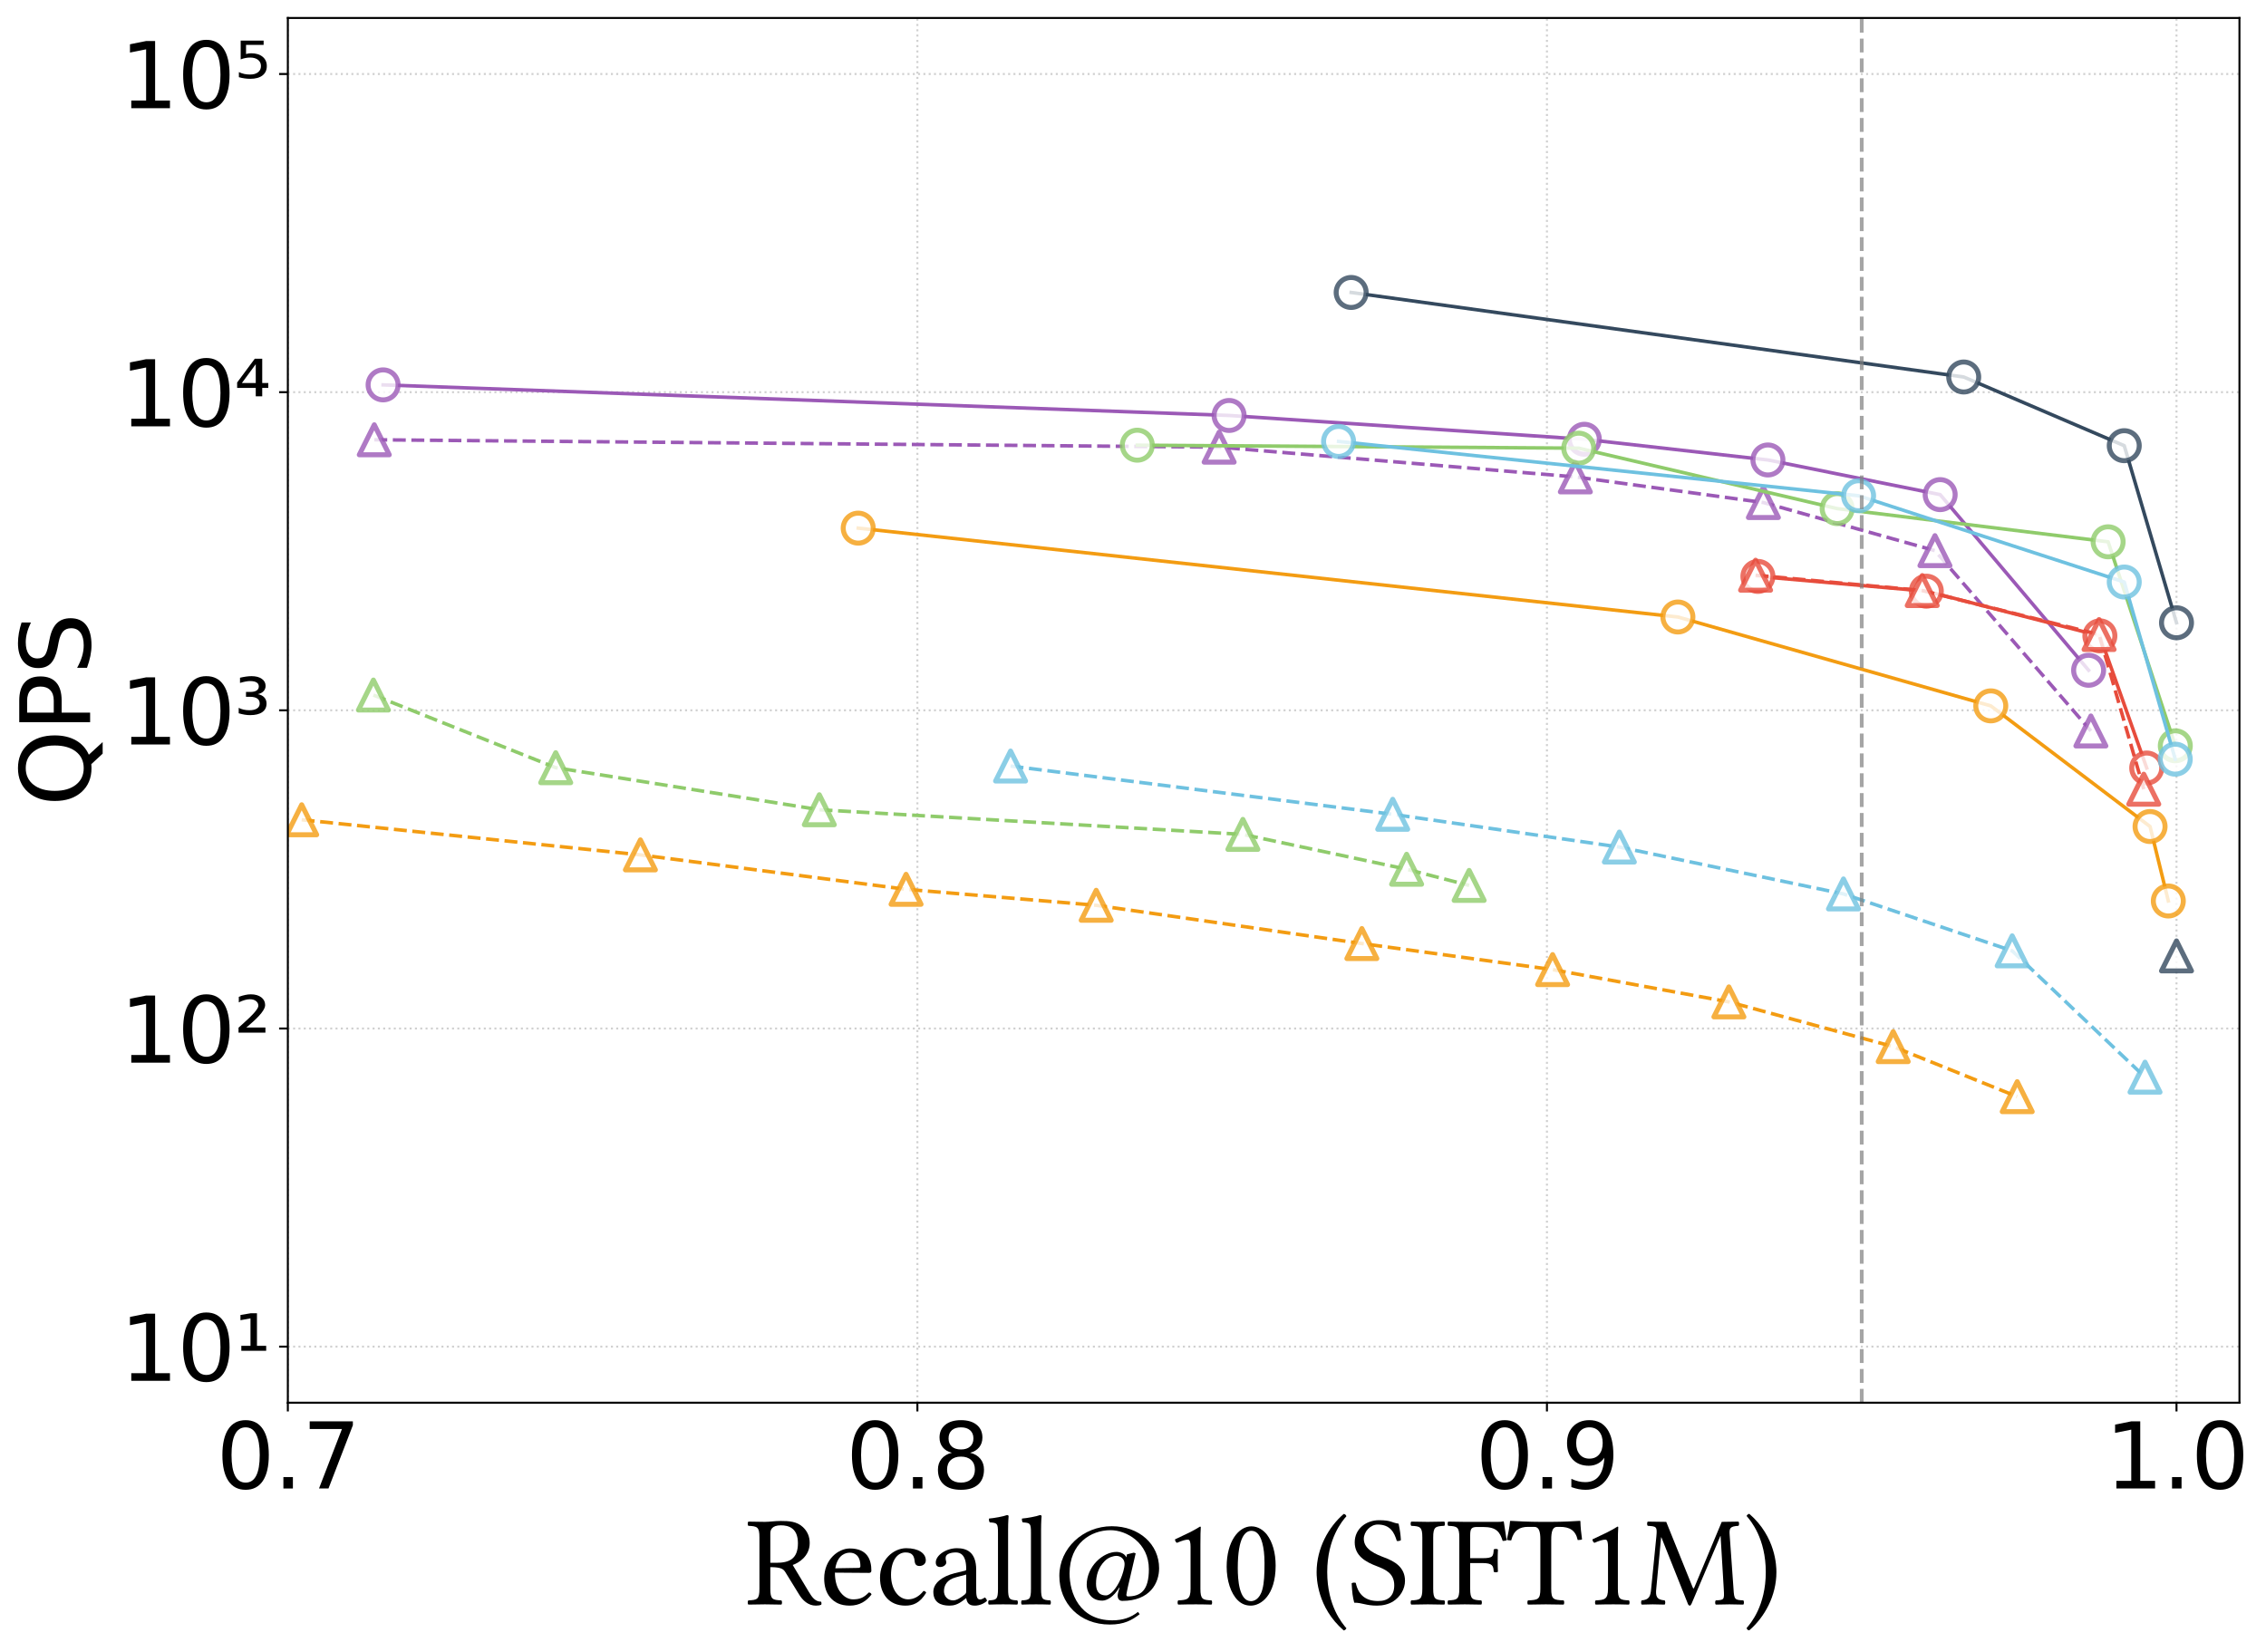 <?xml version="1.0" encoding="utf-8" standalone="no"?>
<!DOCTYPE svg PUBLIC "-//W3C//DTD SVG 1.1//EN"
  "http://www.w3.org/Graphics/SVG/1.1/DTD/svg11.dtd">
<svg xmlns:xlink="http://www.w3.org/1999/xlink" width="907.046pt" height="661.243pt" viewBox="0 0 907.046 661.243" xmlns="http://www.w3.org/2000/svg" version="1.1">
 <defs>
  <style type="text/css">*{stroke-linejoin: round; stroke-linecap: butt}</style>
 </defs>
 <g id="figure_1">
  <g id="patch_1">
   <path d="M 0 661.243 
L 907.046 661.243 
L 907.046 0 
L 0 0 
z
" style="fill: #ffffff"/>
  </g>
  <g id="axes_1">
   <g id="patch_2">
    <path d="M 115.221 561.6 
L 896.421 561.6 
L 896.421 7.2 
L 115.221 7.2 
z
" style="fill: #ffffff"/>
   </g>
   <g id="matplotlib.axis_1">
    <g id="xtick_1">
     <g id="line2d_1">
      <path d="M 115.221 561.6 
L 115.221 7.2 
" clip-path="url(#p249668a45d)" style="fill: none; stroke-dasharray: 0.8,1.32; stroke-dashoffset: 0; stroke: #b0b0b0; stroke-opacity: 0.6; stroke-width: 0.8"/>
     </g>
     <g id="line2d_2">
      <defs>
       <path id="m80499d2e9a" d="M 0 0 
L 0 3.5 
" style="stroke: #000000; stroke-width: 0.8"/>
      </defs>
      <g>
       <use xlink:href="#m80499d2e9a" x="115.221" y="561.6" style="stroke: #000000; stroke-width: 0.8"/>
      </g>
     </g>
     <g id="text_1">
      <!-- 0.7 -->
      <g transform="translate(86.595 595.954) scale(0.36 -0.36)">
       <defs>
        <path id="DejaVuSans-30" d="M 2034 4250 
Q 1547 4250 1301 3770 
Q 1056 3291 1056 2328 
Q 1056 1369 1301 889 
Q 1547 409 2034 409 
Q 2525 409 2770 889 
Q 3016 1369 3016 2328 
Q 3016 3291 2770 3770 
Q 2525 4250 2034 4250 
z
M 2034 4750 
Q 2819 4750 3233 4129 
Q 3647 3509 3647 2328 
Q 3647 1150 3233 529 
Q 2819 -91 2034 -91 
Q 1250 -91 836 529 
Q 422 1150 422 2328 
Q 422 3509 836 4129 
Q 1250 4750 2034 4750 
z
" transform="scale(0.016)"/>
        <path id="DejaVuSans-2e" d="M 684 794 
L 1344 794 
L 1344 0 
L 684 0 
L 684 794 
z
" transform="scale(0.016)"/>
        <path id="DejaVuSans-37" d="M 525 4666 
L 3525 4666 
L 3525 4397 
L 1831 0 
L 1172 0 
L 2766 4134 
L 525 4134 
L 525 4666 
z
" transform="scale(0.016)"/>
       </defs>
       <use xlink:href="#DejaVuSans-30"/>
       <use xlink:href="#DejaVuSans-2e" transform="translate(63.623 0)"/>
       <use xlink:href="#DejaVuSans-37" transform="translate(95.41 0)"/>
      </g>
     </g>
    </g>
    <g id="xtick_2">
     <g id="line2d_3">
      <path d="M 367.221 561.6 
L 367.221 7.2 
" clip-path="url(#p249668a45d)" style="fill: none; stroke-dasharray: 0.8,1.32; stroke-dashoffset: 0; stroke: #b0b0b0; stroke-opacity: 0.6; stroke-width: 0.8"/>
     </g>
     <g id="line2d_4">
      <g>
       <use xlink:href="#m80499d2e9a" x="367.221" y="561.6" style="stroke: #000000; stroke-width: 0.8"/>
      </g>
     </g>
     <g id="text_2">
      <!-- 0.8 -->
      <g transform="translate(338.595 595.954) scale(0.36 -0.36)">
       <defs>
        <path id="DejaVuSans-38" d="M 2034 2216 
Q 1584 2216 1326 1975 
Q 1069 1734 1069 1313 
Q 1069 891 1326 650 
Q 1584 409 2034 409 
Q 2484 409 2743 651 
Q 3003 894 3003 1313 
Q 3003 1734 2745 1975 
Q 2488 2216 2034 2216 
z
M 1403 2484 
Q 997 2584 770 2862 
Q 544 3141 544 3541 
Q 544 4100 942 4425 
Q 1341 4750 2034 4750 
Q 2731 4750 3128 4425 
Q 3525 4100 3525 3541 
Q 3525 3141 3298 2862 
Q 3072 2584 2669 2484 
Q 3125 2378 3379 2068 
Q 3634 1759 3634 1313 
Q 3634 634 3220 271 
Q 2806 -91 2034 -91 
Q 1263 -91 848 271 
Q 434 634 434 1313 
Q 434 1759 690 2068 
Q 947 2378 1403 2484 
z
M 1172 3481 
Q 1172 3119 1398 2916 
Q 1625 2713 2034 2713 
Q 2441 2713 2670 2916 
Q 2900 3119 2900 3481 
Q 2900 3844 2670 4047 
Q 2441 4250 2034 4250 
Q 1625 4250 1398 4047 
Q 1172 3844 1172 3481 
z
" transform="scale(0.016)"/>
       </defs>
       <use xlink:href="#DejaVuSans-30"/>
       <use xlink:href="#DejaVuSans-2e" transform="translate(63.623 0)"/>
       <use xlink:href="#DejaVuSans-38" transform="translate(95.41 0)"/>
      </g>
     </g>
    </g>
    <g id="xtick_3">
     <g id="line2d_5">
      <path d="M 619.221 561.6 
L 619.221 7.2 
" clip-path="url(#p249668a45d)" style="fill: none; stroke-dasharray: 0.8,1.32; stroke-dashoffset: 0; stroke: #b0b0b0; stroke-opacity: 0.6; stroke-width: 0.8"/>
     </g>
     <g id="line2d_6">
      <g>
       <use xlink:href="#m80499d2e9a" x="619.221" y="561.6" style="stroke: #000000; stroke-width: 0.8"/>
      </g>
     </g>
     <g id="text_3">
      <!-- 0.9 -->
      <g transform="translate(590.595 595.954) scale(0.36 -0.36)">
       <defs>
        <path id="DejaVuSans-39" d="M 703 97 
L 703 672 
Q 941 559 1184 500 
Q 1428 441 1663 441 
Q 2288 441 2617 861 
Q 2947 1281 2994 2138 
Q 2813 1869 2534 1725 
Q 2256 1581 1919 1581 
Q 1219 1581 811 2004 
Q 403 2428 403 3163 
Q 403 3881 828 4315 
Q 1253 4750 1959 4750 
Q 2769 4750 3195 4129 
Q 3622 3509 3622 2328 
Q 3622 1225 3098 567 
Q 2575 -91 1691 -91 
Q 1453 -91 1209 -44 
Q 966 3 703 97 
z
M 1959 2075 
Q 2384 2075 2632 2365 
Q 2881 2656 2881 3163 
Q 2881 3666 2632 3958 
Q 2384 4250 1959 4250 
Q 1534 4250 1286 3958 
Q 1038 3666 1038 3163 
Q 1038 2656 1286 2365 
Q 1534 2075 1959 2075 
z
" transform="scale(0.016)"/>
       </defs>
       <use xlink:href="#DejaVuSans-30"/>
       <use xlink:href="#DejaVuSans-2e" transform="translate(63.623 0)"/>
       <use xlink:href="#DejaVuSans-39" transform="translate(95.41 0)"/>
      </g>
     </g>
    </g>
    <g id="xtick_4">
     <g id="line2d_7">
      <path d="M 871.221 561.6 
L 871.221 7.2 
" clip-path="url(#p249668a45d)" style="fill: none; stroke-dasharray: 0.8,1.32; stroke-dashoffset: 0; stroke: #b0b0b0; stroke-opacity: 0.6; stroke-width: 0.8"/>
     </g>
     <g id="line2d_8">
      <g>
       <use xlink:href="#m80499d2e9a" x="871.221" y="561.6" style="stroke: #000000; stroke-width: 0.8"/>
      </g>
     </g>
     <g id="text_4">
      <!-- 1.0 -->
      <g transform="translate(842.595 595.954) scale(0.36 -0.36)">
       <defs>
        <path id="DejaVuSans-31" d="M 794 531 
L 1825 531 
L 1825 4091 
L 703 3866 
L 703 4441 
L 1819 4666 
L 2450 4666 
L 2450 531 
L 3481 531 
L 3481 0 
L 794 0 
L 794 531 
z
" transform="scale(0.016)"/>
       </defs>
       <use xlink:href="#DejaVuSans-31"/>
       <use xlink:href="#DejaVuSans-2e" transform="translate(63.623 0)"/>
       <use xlink:href="#DejaVuSans-30" transform="translate(95.41 0)"/>
      </g>
     </g>
    </g>
    <g id="text_5">
     <!-- Recall@10 (SIFT1M) -->
     <g transform="translate(298.664 642.34) scale(0.5 -0.5)">
      <defs>
       <path id="LinLibertineO-52" d="M 1741 3955 
C 2131 3955 2592 3814 2592 3059 
C 2592 2259 2138 2080 1517 2080 
L 1210 2080 
L 1210 3546 
C 1210 3731 1286 3955 1741 3955 
z
M 1210 781 
L 1210 1862 
C 1747 1862 1862 1766 1958 1619 
L 2643 506 
C 2822 205 3104 -64 3488 -64 
C 3584 -64 3693 -51 3757 -19 
C 3776 19 3776 83 3750 134 
C 3462 134 3302 346 3136 627 
L 2330 1971 
C 2605 2061 3181 2394 3181 3066 
C 3181 3386 3072 3648 2842 3866 
C 2534 4154 2138 4173 1734 4173 
C 1434 4173 1165 4128 934 4128 
C 710 4128 410 4134 109 4141 
C 70 4102 70 3968 109 3930 
C 557 3910 666 3878 666 3347 
L 666 781 
C 666 250 557 218 109 198 
C 70 160 70 26 109 -13 
C 397 -6 691 0 941 0 
C 1178 0 1485 -6 1766 -13 
C 1805 26 1805 160 1766 198 
C 1318 218 1210 250 1210 781 
z
" transform="scale(0.016)"/>
       <path id="LinLibertineO-65" d="M 794 1805 
C 915 2528 1363 2586 1517 2586 
C 1760 2586 2048 2451 2048 1914 
C 2048 1856 2022 1824 1952 1824 
L 794 1805 
z
M 2470 595 
C 2234 352 2048 250 1677 250 
C 1446 250 1178 384 979 710 
C 851 922 774 1216 774 1587 
L 2477 1574 
C 2554 1574 2598 1613 2598 1683 
C 2598 2221 2406 2797 1517 2797 
C 960 2797 237 2266 237 1293 
C 237 934 326 589 538 346 
C 755 90 1056 -64 1517 -64 
C 2003 -64 2349 160 2605 493 
C 2586 557 2547 589 2470 595 
z
" transform="scale(0.016)"/>
       <path id="LinLibertineO-63" d="M 2547 582 
C 2522 640 2470 666 2413 672 
C 2195 390 1920 250 1645 250 
C 1178 250 787 723 787 1472 
C 787 2176 1094 2598 1517 2598 
C 1894 2598 1946 2374 1971 2150 
C 1990 1978 2080 1920 2214 1920 
C 2349 1920 2528 2003 2528 2202 
C 2528 2554 2163 2810 1549 2810 
C 915 2810 237 2240 237 1331 
C 237 506 698 -64 1504 -64 
C 1888 -64 2227 58 2547 582 
z
" transform="scale(0.016)"/>
       <path id="LinLibertineO-61" d="M 1875 1491 
L 1875 646 
C 1875 563 1837 518 1786 480 
C 1619 346 1402 198 1222 198 
C 902 198 762 454 762 653 
C 762 941 896 1235 1370 1357 
L 1875 1491 
z
M 1875 307 
C 1914 109 1978 -64 2304 -64 
C 2547 -64 2778 45 2912 173 
C 2899 250 2874 301 2803 346 
C 2752 301 2643 243 2566 243 
C 2381 243 2374 493 2374 787 
L 2374 1728 
C 2374 2637 1875 2810 1408 2810 
C 883 2810 352 2464 352 2099 
C 352 1946 429 1869 576 1869 
C 762 1869 877 2003 877 2086 
C 877 2131 870 2176 858 2202 
C 851 2221 845 2259 845 2330 
C 845 2528 1114 2598 1357 2598 
C 1574 2598 1875 2490 1875 1766 
C 1875 1722 1856 1696 1837 1690 
L 1286 1555 
C 672 1402 230 1062 230 627 
C 230 102 589 -64 1037 -64 
C 1254 -64 1453 -13 1734 205 
L 1862 307 
L 1875 307 
z
" transform="scale(0.016)"/>
       <path id="LinLibertineO-6c" d="M 608 781 
C 608 250 538 218 147 198 
C 109 160 109 26 147 -13 
C 371 -6 608 0 864 0 
C 1120 0 1363 -6 1574 -13 
C 1613 26 1613 160 1574 198 
C 1184 218 1114 250 1114 781 
L 1114 3731 
C 1114 4147 1139 4403 1139 4403 
C 1139 4448 1114 4467 1056 4467 
C 896 4403 416 4314 160 4294 
C 147 4243 160 4141 198 4102 
C 570 4077 608 4058 608 3578 
L 608 781 
z
" transform="scale(0.016)"/>
       <path id="LinLibertineO-40" d="M 3642 2022 
C 3642 1805 3533 1478 3450 1280 
C 3251 813 2938 448 2714 448 
C 2310 448 2214 730 2214 1037 
C 2214 1434 2323 1843 2650 2170 
C 2842 2368 3117 2426 3226 2426 
C 3456 2426 3642 2266 3642 2022 
z
M 3731 474 
C 3731 512 3776 730 3814 902 
L 4198 2554 
L 4102 2586 
L 3763 2502 
L 3731 2349 
C 3667 2515 3450 2624 3238 2624 
C 2560 2624 1747 1894 1747 979 
C 1747 723 1888 186 2528 186 
C 2752 186 3098 371 3379 845 
L 3392 838 
C 3341 678 3296 531 3296 435 
C 3296 333 3341 173 3526 173 
C 4922 173 5370 1075 5370 1805 
C 5370 3002 4378 3910 3002 3910 
C 1562 3910 378 2803 378 1427 
C 378 64 1376 -1011 2906 -1011 
C 3629 -1011 4013 -787 4397 -493 
L 4314 -378 
C 3968 -653 3571 -800 3027 -800 
C 1376 -800 890 582 890 1542 
C 890 3059 1965 3712 2938 3712 
C 3738 3712 4858 3078 4858 1760 
C 4858 698 4454 397 3802 397 
C 3789 397 3731 410 3731 474 
z
" transform="scale(0.016)"/>
       <path id="LinLibertineO-31" d="M 1843 781 
L 1843 3002 
C 1843 3386 1850 3776 1862 3859 
C 1862 3885 1843 3891 1824 3891 
C 1466 3667 1133 3514 570 3251 
C 576 3174 608 3117 666 3078 
C 954 3200 1101 3238 1222 3238 
C 1325 3238 1350 3085 1350 2867 
L 1350 781 
C 1350 250 1178 218 730 198 
C 691 160 691 26 730 -13 
C 1043 -6 1267 0 1619 0 
C 1920 0 2080 -6 2400 -13 
C 2438 26 2438 160 2400 198 
C 1952 218 1843 250 1843 781 
z
" transform="scale(0.016)"/>
       <path id="LinLibertineO-30" d="M 1485 3680 
C 1594 3680 1696 3642 1773 3571 
C 1971 3405 2144 2918 2144 2061 
C 2144 1472 2125 1069 2035 742 
C 1894 218 1581 160 1466 160 
C 870 160 806 1254 806 1811 
C 806 3386 1197 3680 1485 3680 
z
M 1459 -64 
C 1952 -64 2701 435 2701 1939 
C 2701 2573 2547 3117 2266 3488 
C 2093 3706 1830 3904 1485 3904 
C 851 3904 250 3149 250 1882 
C 250 1197 454 550 806 205 
C 992 19 1210 -64 1459 -64 
z
" transform="scale(0.016)"/>
       <path id="LinLibertineO-20" transform="scale(0.016)"/>
       <path id="LinLibertineO-28" d="M 282 1613 
C 282 1325 307 -154 1638 -1306 
C 1702 -1293 1754 -1248 1773 -1197 
C 1562 -954 813 -70 813 1613 
C 813 3296 1568 4179 1773 4410 
C 1747 4474 1709 4518 1638 4525 
C 877 3872 282 2803 282 1613 
z
" transform="scale(0.016)"/>
       <path id="LinLibertineO-53" d="M 2522 4038 
C 2150 4090 2170 4211 1542 4211 
C 896 4211 326 3782 326 3104 
C 326 2426 877 2118 1440 1907 
C 1830 1754 2304 1574 2304 954 
C 2304 435 2010 166 1504 166 
C 902 166 518 435 378 1075 
C 301 1101 230 1088 173 1056 
C 198 563 224 397 301 83 
C 704 83 877 -64 1446 -64 
C 1741 -64 2016 6 2240 141 
C 2605 371 2842 768 2842 1178 
C 2842 1856 2323 2157 1798 2349 
C 1421 2496 781 2733 781 3277 
C 781 3635 1107 3994 1478 3994 
C 2106 3994 2304 3597 2432 3174 
C 2496 3162 2579 3168 2637 3213 
C 2618 3520 2592 3699 2522 4038 
z
" transform="scale(0.016)"/>
       <path id="LinLibertineO-49" d="M 1222 781 
L 1222 3347 
C 1222 3878 1331 3910 1779 3930 
C 1818 3968 1818 4102 1779 4141 
C 1498 4134 1190 4128 947 4128 
C 730 4128 422 4134 122 4141 
C 83 4102 83 3968 122 3930 
C 570 3910 678 3878 678 3347 
L 678 781 
C 678 250 570 218 122 198 
C 83 160 83 26 122 -13 
C 410 -6 717 0 954 0 
C 1178 0 1491 -6 1779 -13 
C 1818 26 1818 160 1779 198 
C 1331 218 1222 250 1222 781 
z
" transform="scale(0.016)"/>
       <path id="LinLibertineO-46" d="M 1811 2067 
C 2355 2067 2374 1920 2394 1632 
C 2432 1594 2566 1594 2605 1632 
C 2598 1792 2592 1971 2592 2195 
C 2592 2406 2598 2579 2605 2746 
C 2566 2784 2432 2784 2394 2746 
C 2374 2394 2355 2310 1811 2310 
L 1216 2310 
L 1216 3462 
C 1216 3808 1293 3872 1574 3872 
L 1862 3872 
C 2541 3872 2701 3616 2842 3174 
C 2918 3174 2989 3187 3040 3206 
C 3002 3469 2906 4083 2899 4134 
C 2893 4147 2886 4154 2874 4154 
C 2758 4128 2733 4128 2573 4128 
L 941 4128 
C 736 4128 371 4134 115 4141 
C 77 4102 77 3968 115 3930 
C 563 3910 672 3878 672 3347 
L 672 781 
C 672 250 563 218 115 198 
C 77 160 77 26 115 -13 
C 339 -6 659 0 947 0 
C 1235 0 1549 -6 1773 -13 
C 1811 26 1811 160 1773 198 
C 1325 218 1216 250 1216 781 
L 1216 2067 
L 1811 2067 
z
" transform="scale(0.016)"/>
       <path id="LinLibertineO-54" d="M 2240 781 
L 2240 3226 
C 2240 3635 2304 3878 2534 3878 
L 2675 3878 
C 3155 3878 3456 3712 3565 3219 
C 3635 3219 3725 3226 3782 3251 
C 3738 3546 3706 3872 3699 4160 
C 3699 4166 3686 4179 3680 4179 
C 3462 4160 2752 4128 2246 4128 
L 1696 4128 
C 1203 4128 448 4160 205 4179 
C 192 4179 179 4166 179 4160 
C 154 3872 90 3539 19 3232 
C 83 3206 160 3200 237 3200 
C 365 3712 659 3878 1082 3878 
L 1395 3878 
C 1632 3878 1696 3635 1696 3245 
L 1696 781 
C 1696 250 1587 218 1075 198 
C 1037 160 1037 26 1075 -13 
C 1389 -6 1709 0 1971 0 
C 2214 0 2541 -6 2861 -13 
C 2899 26 2899 160 2861 198 
C 2349 218 2240 250 2240 781 
z
" transform="scale(0.016)"/>
       <path id="LinLibertineO-4d" d="M 4237 742 
C 4269 224 4250 218 3834 198 
C 3795 160 3795 26 3834 -13 
C 4070 -6 4326 0 4518 0 
C 4710 0 4998 -6 5216 -13 
C 5254 26 5254 160 5216 198 
C 4781 218 4755 243 4723 774 
L 4531 3469 
C 4506 3814 4538 3904 4973 3930 
C 5011 3968 5011 4102 4973 4141 
L 4134 4128 
L 2778 883 
C 2752 819 2733 794 2720 794 
C 2707 794 2688 826 2669 877 
L 1357 4128 
L 429 4141 
C 390 4102 390 3968 429 3930 
C 870 3904 909 3891 864 3411 
L 602 774 
C 570 390 493 230 128 198 
C 90 160 90 26 128 -13 
C 320 -6 525 0 678 0 
C 832 0 1088 -6 1280 -13 
C 1318 26 1318 160 1280 198 
C 858 230 819 422 858 787 
L 1101 3354 
L 1114 3354 
L 2438 32 
C 2451 -19 2496 -64 2534 -64 
C 2573 -64 2598 -19 2624 32 
L 4064 3418 
L 4077 3418 
L 4237 742 
z
" transform="scale(0.016)"/>
       <path id="LinLibertineO-29" d="M 1626 1613 
C 1626 1901 1600 3379 269 4531 
C 205 4518 154 4474 134 4422 
C 346 4179 1094 3296 1094 1613 
C 1094 -70 339 -954 134 -1184 
C 154 -1254 192 -1299 269 -1299 
C 1030 -646 1626 422 1626 1613 
z
" transform="scale(0.016)"/>
      </defs>
      <use xlink:href="#LinLibertineO-52"/>
      <use xlink:href="#LinLibertineO-65" transform="translate(58.7 0)"/>
      <use xlink:href="#LinLibertineO-63" transform="translate(103.4 0)"/>
      <use xlink:href="#LinLibertineO-61" transform="translate(146.2 0)"/>
      <use xlink:href="#LinLibertineO-6c" transform="translate(191.9 0)"/>
      <use xlink:href="#LinLibertineO-6c" transform="translate(218.3 0)"/>
      <use xlink:href="#LinLibertineO-40" transform="translate(244.7 0)"/>
      <use xlink:href="#LinLibertineO-31" transform="translate(334.2 0)"/>
      <use xlink:href="#LinLibertineO-30" transform="translate(380.7 0)"/>
      <use xlink:href="#LinLibertineO-20" transform="translate(427.2 0)"/>
      <use xlink:href="#LinLibertineO-28" transform="translate(452.2 0)"/>
      <use xlink:href="#LinLibertineO-53" transform="translate(482 0)"/>
      <use xlink:href="#LinLibertineO-49" transform="translate(530.5 0)"/>
      <use xlink:href="#LinLibertineO-46" transform="translate(560.2 0)"/>
      <use xlink:href="#LinLibertineO-54" transform="translate(608.7 0)"/>
      <use xlink:href="#LinLibertineO-31" transform="translate(668.4 0)"/>
      <use xlink:href="#LinLibertineO-4d" transform="translate(714.9 0)"/>
      <use xlink:href="#LinLibertineO-29" transform="translate(798.8 0)"/>
     </g>
    </g>
   </g>
   <g id="matplotlib.axis_2">
    <g id="ytick_1">
     <g id="line2d_9">
      <path d="M 115.221 539.169 
L 896.421 539.169 
" clip-path="url(#p249668a45d)" style="fill: none; stroke-dasharray: 0.8,1.32; stroke-dashoffset: 0; stroke: #b0b0b0; stroke-opacity: 0.6; stroke-width: 0.8"/>
     </g>
     <g id="line2d_10">
      <defs>
       <path id="m0bce19a7fe" d="M 0 0 
L -3.5 0 
" style="stroke: #000000; stroke-width: 0.8"/>
      </defs>
      <g>
       <use xlink:href="#m0bce19a7fe" x="115.221" y="539.169" style="stroke: #000000; stroke-width: 0.8"/>
      </g>
     </g>
     <g id="text_6">
      <!-- 10¹ -->
      <g transform="translate(47.977 552.846) scale(0.36 -0.36)">
       <defs>
        <path id="DejaVuSans-b9" d="M 488 2431 
L 1125 2431 
L 1125 4341 
L 428 4213 
L 428 4575 
L 1147 4697 
L 1575 4697 
L 1575 2431 
L 2216 2431 
L 2216 2088 
L 488 2088 
L 488 2431 
z
" transform="scale(0.016)"/>
       </defs>
       <use xlink:href="#DejaVuSans-31"/>
       <use xlink:href="#DejaVuSans-30" transform="translate(63.623 0)"/>
       <use xlink:href="#DejaVuSans-b9" transform="translate(127.246 0)"/>
      </g>
     </g>
    </g>
    <g id="ytick_2">
     <g id="line2d_11">
      <path d="M 115.221 411.784 
L 896.421 411.784 
" clip-path="url(#p249668a45d)" style="fill: none; stroke-dasharray: 0.8,1.32; stroke-dashoffset: 0; stroke: #b0b0b0; stroke-opacity: 0.6; stroke-width: 0.8"/>
     </g>
     <g id="line2d_12">
      <g>
       <use xlink:href="#m0bce19a7fe" x="115.221" y="411.784" style="stroke: #000000; stroke-width: 0.8"/>
      </g>
     </g>
     <g id="text_7">
      <!-- 10² -->
      <g transform="translate(47.977 425.462) scale(0.36 -0.36)">
       <defs>
        <path id="DejaVuSans-b2" d="M 838 2444 
L 2163 2444 
L 2163 2088 
L 294 2088 
L 294 2431 
Q 400 2528 597 2703 
Q 1672 3656 1672 3950 
Q 1672 4156 1509 4282 
Q 1347 4409 1081 4409 
Q 919 4409 728 4354 
Q 538 4300 313 4191 
L 313 4575 
Q 553 4663 761 4706 
Q 969 4750 1147 4750 
Q 1600 4750 1872 4544 
Q 2144 4338 2144 4000 
Q 2144 3566 1109 2678 
Q 934 2528 838 2444 
z
" transform="scale(0.016)"/>
       </defs>
       <use xlink:href="#DejaVuSans-31"/>
       <use xlink:href="#DejaVuSans-30" transform="translate(63.623 0)"/>
       <use xlink:href="#DejaVuSans-b2" transform="translate(127.246 0)"/>
      </g>
     </g>
    </g>
    <g id="ytick_3">
     <g id="line2d_13">
      <path d="M 115.221 284.4 
L 896.421 284.4 
" clip-path="url(#p249668a45d)" style="fill: none; stroke-dasharray: 0.8,1.32; stroke-dashoffset: 0; stroke: #b0b0b0; stroke-opacity: 0.6; stroke-width: 0.8"/>
     </g>
     <g id="line2d_14">
      <g>
       <use xlink:href="#m0bce19a7fe" x="115.221" y="284.4" style="stroke: #000000; stroke-width: 0.8"/>
      </g>
     </g>
     <g id="text_8">
      <!-- 10³ -->
      <g transform="translate(47.977 298.077) scale(0.36 -0.36)">
       <defs>
        <path id="DejaVuSans-b3" d="M 1638 3500 
Q 1925 3444 2083 3273 
Q 2241 3103 2241 2847 
Q 2241 2459 1944 2250 
Q 1647 2041 1094 2041 
Q 916 2041 720 2073 
Q 525 2106 306 2169 
L 306 2547 
Q 469 2463 655 2422 
Q 841 2381 1050 2381 
Q 1391 2381 1578 2504 
Q 1766 2628 1766 2847 
Q 1766 3078 1592 3197 
Q 1419 3316 1081 3316 
L 813 3316 
L 813 3653 
L 1106 3653 
Q 1400 3653 1551 3751 
Q 1703 3850 1703 4038 
Q 1703 4219 1547 4314 
Q 1391 4409 1094 4409 
Q 969 4409 809 4381 
Q 650 4353 397 4281 
L 397 4641 
Q 625 4694 825 4722 
Q 1025 4750 1197 4750 
Q 1647 4750 1911 4565 
Q 2175 4381 2175 4072 
Q 2175 3856 2034 3706 
Q 1894 3556 1638 3500 
z
" transform="scale(0.016)"/>
       </defs>
       <use xlink:href="#DejaVuSans-31"/>
       <use xlink:href="#DejaVuSans-30" transform="translate(63.623 0)"/>
       <use xlink:href="#DejaVuSans-b3" transform="translate(127.246 0)"/>
      </g>
     </g>
    </g>
    <g id="ytick_4">
     <g id="line2d_15">
      <path d="M 115.221 157.016 
L 896.421 157.016 
" clip-path="url(#p249668a45d)" style="fill: none; stroke-dasharray: 0.8,1.32; stroke-dashoffset: 0; stroke: #b0b0b0; stroke-opacity: 0.6; stroke-width: 0.8"/>
     </g>
     <g id="line2d_16">
      <g>
       <use xlink:href="#m0bce19a7fe" x="115.221" y="157.016" style="stroke: #000000; stroke-width: 0.8"/>
      </g>
     </g>
     <g id="text_9">
      <!-- 10⁴ -->
      <g transform="translate(47.977 170.693) scale(0.36 -0.36)">
       <defs>
        <path id="DejaVuSans-2074" d="M 1491 4319 
L 525 3009 
L 1491 3009 
L 1491 4319 
z
M 1422 4697 
L 1941 4697 
L 1941 3009 
L 2363 3009 
L 2363 2669 
L 1941 2669 
L 1941 2088 
L 1491 2088 
L 1491 2669 
L 197 2669 
L 197 3047 
L 1422 4697 
z
" transform="scale(0.016)"/>
       </defs>
       <use xlink:href="#DejaVuSans-31"/>
       <use xlink:href="#DejaVuSans-30" transform="translate(63.623 0)"/>
       <use xlink:href="#DejaVuSans-2074" transform="translate(127.246 0)"/>
      </g>
     </g>
    </g>
    <g id="ytick_5">
     <g id="line2d_17">
      <path d="M 115.221 29.631 
L 896.421 29.631 
" clip-path="url(#p249668a45d)" style="fill: none; stroke-dasharray: 0.8,1.32; stroke-dashoffset: 0; stroke: #b0b0b0; stroke-opacity: 0.6; stroke-width: 0.8"/>
     </g>
     <g id="line2d_18">
      <g>
       <use xlink:href="#m0bce19a7fe" x="115.221" y="29.631" style="stroke: #000000; stroke-width: 0.8"/>
      </g>
     </g>
     <g id="text_10">
      <!-- 10⁵ -->
      <g transform="translate(47.977 43.308) scale(0.36 -0.36)">
       <defs>
        <path id="DejaVuSans-2075" d="M 444 4697 
L 2038 4697 
L 2038 4400 
L 816 4400 
L 816 3763 
Q 903 3791 994 3803 
Q 1081 3816 1169 3816 
Q 1672 3816 1966 3575 
Q 2259 3338 2259 2928 
Q 2259 2506 1956 2272 
Q 1656 2041 1106 2041 
Q 919 2041 722 2069 
Q 525 2097 319 2153 
L 319 2506 
Q 497 2422 691 2378 
Q 884 2338 1100 2338 
Q 1447 2338 1650 2497 
Q 1853 2656 1853 2928 
Q 1853 3200 1650 3359 
Q 1447 3519 1100 3519 
Q 938 3519 775 3487 
Q 613 3456 444 3391 
L 444 4697 
z
" transform="scale(0.016)"/>
       </defs>
       <use xlink:href="#DejaVuSans-31"/>
       <use xlink:href="#DejaVuSans-30" transform="translate(63.623 0)"/>
       <use xlink:href="#DejaVuSans-2075" transform="translate(127.246 0)"/>
      </g>
     </g>
    </g>
    <g id="text_11">
     <!-- QPS -->
     <g transform="translate(36.074 322.875) rotate(-90) scale(0.38 -0.38)">
      <defs>
       <path id="DejaVuSans-51" d="M 2522 4238 
Q 1834 4238 1429 3725 
Q 1025 3213 1025 2328 
Q 1025 1447 1429 934 
Q 1834 422 2522 422 
Q 3209 422 3611 934 
Q 4013 1447 4013 2328 
Q 4013 3213 3611 3725 
Q 3209 4238 2522 4238 
z
M 3406 84 
L 4238 -825 
L 3475 -825 
L 2784 -78 
Q 2681 -84 2626 -87 
Q 2572 -91 2522 -91 
Q 1538 -91 948 567 
Q 359 1225 359 2328 
Q 359 3434 948 4092 
Q 1538 4750 2522 4750 
Q 3503 4750 4090 4092 
Q 4678 3434 4678 2328 
Q 4678 1516 4351 937 
Q 4025 359 3406 84 
z
" transform="scale(0.016)"/>
       <path id="DejaVuSans-50" d="M 1259 4147 
L 1259 2394 
L 2053 2394 
Q 2494 2394 2734 2622 
Q 2975 2850 2975 3272 
Q 2975 3691 2734 3919 
Q 2494 4147 2053 4147 
L 1259 4147 
z
M 628 4666 
L 2053 4666 
Q 2838 4666 3239 4311 
Q 3641 3956 3641 3272 
Q 3641 2581 3239 2228 
Q 2838 1875 2053 1875 
L 1259 1875 
L 1259 0 
L 628 0 
L 628 4666 
z
" transform="scale(0.016)"/>
       <path id="DejaVuSans-53" d="M 3425 4513 
L 3425 3897 
Q 3066 4069 2747 4153 
Q 2428 4238 2131 4238 
Q 1616 4238 1336 4038 
Q 1056 3838 1056 3469 
Q 1056 3159 1242 3001 
Q 1428 2844 1947 2747 
L 2328 2669 
Q 3034 2534 3370 2195 
Q 3706 1856 3706 1288 
Q 3706 609 3251 259 
Q 2797 -91 1919 -91 
Q 1588 -91 1214 -16 
Q 841 59 441 206 
L 441 856 
Q 825 641 1194 531 
Q 1563 422 1919 422 
Q 2459 422 2753 634 
Q 3047 847 3047 1241 
Q 3047 1584 2836 1778 
Q 2625 1972 2144 2069 
L 1759 2144 
Q 1053 2284 737 2584 
Q 422 2884 422 3419 
Q 422 4038 858 4394 
Q 1294 4750 2059 4750 
Q 2388 4750 2728 4690 
Q 3069 4631 3425 4513 
z
" transform="scale(0.016)"/>
      </defs>
      <use xlink:href="#DejaVuSans-51"/>
      <use xlink:href="#DejaVuSans-50" transform="translate(78.711 0)"/>
      <use xlink:href="#DejaVuSans-53" transform="translate(139.014 0)"/>
     </g>
    </g>
   </g>
   <g id="line2d_19">
    <path d="M 153.348 154.096 
L 491.986 166.34 
L 634.189 175.873 
L 707.673 184.159 
L 776.62 198.037 
L 836.041 268.359 
" clip-path="url(#p249668a45d)" style="fill: none; stroke: #9b59b6; stroke-width: 1.4; stroke-linecap: square"/>
    <defs>
     <path id="mb8edc1939e" d="M 0 6 
C 1.591 6 3.117 5.368 4.243 4.243 
C 5.368 3.117 6 1.591 6 0 
C 6 -1.591 5.368 -3.117 4.243 -4.243 
C 3.117 -5.368 1.591 -6 0 -6 
C -1.591 -6 -3.117 -5.368 -4.243 -4.243 
C -5.368 -3.117 -6 -1.591 -6 0 
C -6 1.591 -5.368 3.117 -4.243 4.243 
C -3.117 5.368 -1.591 6 0 6 
z
" style="stroke: #9b59b6; stroke-opacity: 0.8; stroke-width: 2"/>
    </defs>
    <g clip-path="url(#p249668a45d)">
     <use xlink:href="#mb8edc1939e" x="153.348" y="154.096" style="fill: #ffffff; fill-opacity: 0.8; stroke: #9b59b6; stroke-opacity: 0.8; stroke-width: 2"/>
     <use xlink:href="#mb8edc1939e" x="491.986" y="166.34" style="fill: #ffffff; fill-opacity: 0.8; stroke: #9b59b6; stroke-opacity: 0.8; stroke-width: 2"/>
     <use xlink:href="#mb8edc1939e" x="634.189" y="175.873" style="fill: #ffffff; fill-opacity: 0.8; stroke: #9b59b6; stroke-opacity: 0.8; stroke-width: 2"/>
     <use xlink:href="#mb8edc1939e" x="707.673" y="184.159" style="fill: #ffffff; fill-opacity: 0.8; stroke: #9b59b6; stroke-opacity: 0.8; stroke-width: 2"/>
     <use xlink:href="#mb8edc1939e" x="776.62" y="198.037" style="fill: #ffffff; fill-opacity: 0.8; stroke: #9b59b6; stroke-opacity: 0.8; stroke-width: 2"/>
     <use xlink:href="#mb8edc1939e" x="836.041" y="268.359" style="fill: #ffffff; fill-opacity: 0.8; stroke: #9b59b6; stroke-opacity: 0.8; stroke-width: 2"/>
    </g>
   </g>
   <g id="line2d_20">
    <path d="M 149.82 176.075 
L 488.004 179.026 
L 630.586 190.937 
L 705.858 201.197 
L 774.528 220.463 
L 836.949 292.656 
" clip-path="url(#p249668a45d)" style="fill: none; stroke-dasharray: 5.18,2.24; stroke-dashoffset: 0; stroke: #9b59b6; stroke-width: 1.4"/>
    <defs>
     <path id="mb96f64587d" d="M 0 -6 
L -6 6 
L 6 6 
z
" style="stroke: #9b59b6; stroke-opacity: 0.8; stroke-width: 2; stroke-linejoin: miter"/>
    </defs>
    <g clip-path="url(#p249668a45d)">
     <use xlink:href="#mb96f64587d" x="149.82" y="176.075" style="fill: #ffffff; fill-opacity: 0.8; stroke: #9b59b6; stroke-opacity: 0.8; stroke-width: 2; stroke-linejoin: miter"/>
     <use xlink:href="#mb96f64587d" x="488.004" y="179.026" style="fill: #ffffff; fill-opacity: 0.8; stroke: #9b59b6; stroke-opacity: 0.8; stroke-width: 2; stroke-linejoin: miter"/>
     <use xlink:href="#mb96f64587d" x="630.586" y="190.937" style="fill: #ffffff; fill-opacity: 0.8; stroke: #9b59b6; stroke-opacity: 0.8; stroke-width: 2; stroke-linejoin: miter"/>
     <use xlink:href="#mb96f64587d" x="705.858" y="201.197" style="fill: #ffffff; fill-opacity: 0.8; stroke: #9b59b6; stroke-opacity: 0.8; stroke-width: 2; stroke-linejoin: miter"/>
     <use xlink:href="#mb96f64587d" x="774.528" y="220.463" style="fill: #ffffff; fill-opacity: 0.8; stroke: #9b59b6; stroke-opacity: 0.8; stroke-width: 2; stroke-linejoin: miter"/>
     <use xlink:href="#mb96f64587d" x="836.949" y="292.656" style="fill: #ffffff; fill-opacity: 0.8; stroke: #9b59b6; stroke-opacity: 0.8; stroke-width: 2; stroke-linejoin: miter"/>
    </g>
   </g>
   <g id="line2d_21">
    <path d="M 343.533 211.452 
L 671.637 247.031 
L 796.881 282.612 
L 860.637 330.92 
L 867.945 360.731 
" clip-path="url(#p249668a45d)" style="fill: none; stroke: #f39c12; stroke-width: 1.4; stroke-linecap: square"/>
    <defs>
     <path id="m6efdcb1c17" d="M 0 6 
C 1.591 6 3.117 5.368 4.243 4.243 
C 5.368 3.117 6 1.591 6 0 
C 6 -1.591 5.368 -3.117 4.243 -4.243 
C 3.117 -5.368 1.591 -6 0 -6 
C -1.591 -6 -3.117 -5.368 -4.243 -4.243 
C -5.368 -3.117 -6 -1.591 -6 0 
C -6 1.591 -5.368 3.117 -4.243 4.243 
C -3.117 5.368 -1.591 6 0 6 
z
" style="stroke: #f39c12; stroke-opacity: 0.8; stroke-width: 2"/>
    </defs>
    <g clip-path="url(#p249668a45d)">
     <use xlink:href="#m6efdcb1c17" x="343.533" y="211.452" style="fill: #ffffff; fill-opacity: 0.8; stroke: #f39c12; stroke-opacity: 0.8; stroke-width: 2"/>
     <use xlink:href="#m6efdcb1c17" x="671.637" y="247.031" style="fill: #ffffff; fill-opacity: 0.8; stroke: #f39c12; stroke-opacity: 0.8; stroke-width: 2"/>
     <use xlink:href="#m6efdcb1c17" x="796.881" y="282.612" style="fill: #ffffff; fill-opacity: 0.8; stroke: #f39c12; stroke-opacity: 0.8; stroke-width: 2"/>
     <use xlink:href="#m6efdcb1c17" x="860.637" y="330.92" style="fill: #ffffff; fill-opacity: 0.8; stroke: #f39c12; stroke-opacity: 0.8; stroke-width: 2"/>
     <use xlink:href="#m6efdcb1c17" x="867.945" y="360.731" style="fill: #ffffff; fill-opacity: 0.8; stroke: #f39c12; stroke-opacity: 0.8; stroke-width: 2"/>
    </g>
   </g>
   <g id="line2d_22">
    <path d="M 120.765 328.208 
L 256.341 342.273 
L 362.685 356.053 
L 438.789 362.45 
L 545.133 377.772 
L 621.489 388.203 
L 692.049 401.131 
L 757.821 419.039 
L 807.465 439.073 
" clip-path="url(#p249668a45d)" style="fill: none; stroke-dasharray: 5.18,2.24; stroke-dashoffset: 0; stroke: #f39c12; stroke-width: 1.4"/>
    <defs>
     <path id="mc0f93373be" d="M 0 -6 
L -6 6 
L 6 6 
z
" style="stroke: #f39c12; stroke-opacity: 0.8; stroke-width: 2; stroke-linejoin: miter"/>
    </defs>
    <g clip-path="url(#p249668a45d)">
     <use xlink:href="#mc0f93373be" x="120.765" y="328.208" style="fill: #ffffff; fill-opacity: 0.8; stroke: #f39c12; stroke-opacity: 0.8; stroke-width: 2; stroke-linejoin: miter"/>
     <use xlink:href="#mc0f93373be" x="256.341" y="342.273" style="fill: #ffffff; fill-opacity: 0.8; stroke: #f39c12; stroke-opacity: 0.8; stroke-width: 2; stroke-linejoin: miter"/>
     <use xlink:href="#mc0f93373be" x="362.685" y="356.053" style="fill: #ffffff; fill-opacity: 0.8; stroke: #f39c12; stroke-opacity: 0.8; stroke-width: 2; stroke-linejoin: miter"/>
     <use xlink:href="#mc0f93373be" x="438.789" y="362.45" style="fill: #ffffff; fill-opacity: 0.8; stroke: #f39c12; stroke-opacity: 0.8; stroke-width: 2; stroke-linejoin: miter"/>
     <use xlink:href="#mc0f93373be" x="545.133" y="377.772" style="fill: #ffffff; fill-opacity: 0.8; stroke: #f39c12; stroke-opacity: 0.8; stroke-width: 2; stroke-linejoin: miter"/>
     <use xlink:href="#mc0f93373be" x="621.489" y="388.203" style="fill: #ffffff; fill-opacity: 0.8; stroke: #f39c12; stroke-opacity: 0.8; stroke-width: 2; stroke-linejoin: miter"/>
     <use xlink:href="#mc0f93373be" x="692.049" y="401.131" style="fill: #ffffff; fill-opacity: 0.8; stroke: #f39c12; stroke-opacity: 0.8; stroke-width: 2; stroke-linejoin: miter"/>
     <use xlink:href="#mc0f93373be" x="757.821" y="419.039" style="fill: #ffffff; fill-opacity: 0.8; stroke: #f39c12; stroke-opacity: 0.8; stroke-width: 2; stroke-linejoin: miter"/>
     <use xlink:href="#mc0f93373be" x="807.465" y="439.073" style="fill: #ffffff; fill-opacity: 0.8; stroke: #f39c12; stroke-opacity: 0.8; stroke-width: 2; stroke-linejoin: miter"/>
    </g>
   </g>
   <g id="line2d_23">
    <path d="M 455.244 178.24 
L 631.947 179.434 
L 735.393 203.63 
L 843.853 216.922 
L 870.742 298.596 
" clip-path="url(#p249668a45d)" style="fill: none; stroke: #8fcb6b; stroke-width: 1.4; stroke-linecap: square"/>
    <defs>
     <path id="m7416ca02a7" d="M 0 6 
C 1.591 6 3.117 5.368 4.243 4.243 
C 5.368 3.117 6 1.591 6 0 
C 6 -1.591 5.368 -3.117 4.243 -4.243 
C 3.117 -5.368 1.591 -6 0 -6 
C -1.591 -6 -3.117 -5.368 -4.243 -4.243 
C -5.368 -3.117 -6 -1.591 -6 0 
C -6 1.591 -5.368 3.117 -4.243 4.243 
C -3.117 5.368 -1.591 6 0 6 
z
" style="stroke: #8fcb6b; stroke-opacity: 0.8; stroke-width: 2"/>
    </defs>
    <g clip-path="url(#p249668a45d)">
     <use xlink:href="#m7416ca02a7" x="455.244" y="178.24" style="fill: #ffffff; fill-opacity: 0.8; stroke: #8fcb6b; stroke-opacity: 0.8; stroke-width: 2"/>
     <use xlink:href="#m7416ca02a7" x="631.947" y="179.434" style="fill: #ffffff; fill-opacity: 0.8; stroke: #8fcb6b; stroke-opacity: 0.8; stroke-width: 2"/>
     <use xlink:href="#m7416ca02a7" x="735.393" y="203.63" style="fill: #ffffff; fill-opacity: 0.8; stroke: #8fcb6b; stroke-opacity: 0.8; stroke-width: 2"/>
     <use xlink:href="#m7416ca02a7" x="843.853" y="216.922" style="fill: #ffffff; fill-opacity: 0.8; stroke: #8fcb6b; stroke-opacity: 0.8; stroke-width: 2"/>
     <use xlink:href="#m7416ca02a7" x="870.742" y="298.596" style="fill: #ffffff; fill-opacity: 0.8; stroke: #8fcb6b; stroke-opacity: 0.8; stroke-width: 2"/>
    </g>
   </g>
   <g id="line2d_24">
    <path d="M 149.467 278.279 
L 222.447 307.36 
L 327.959 324.194 
L 497.505 334.066 
L 563.05 348.024 
L 588.073 354.495 
" clip-path="url(#p249668a45d)" style="fill: none; stroke-dasharray: 5.18,2.24; stroke-dashoffset: 0; stroke: #8fcb6b; stroke-width: 1.4"/>
    <defs>
     <path id="md2b05ab928" d="M 0 -6 
L -6 6 
L 6 6 
z
" style="stroke: #8fcb6b; stroke-opacity: 0.8; stroke-width: 2; stroke-linejoin: miter"/>
    </defs>
    <g clip-path="url(#p249668a45d)">
     <use xlink:href="#md2b05ab928" x="149.467" y="278.279" style="fill: #ffffff; fill-opacity: 0.8; stroke: #8fcb6b; stroke-opacity: 0.8; stroke-width: 2; stroke-linejoin: miter"/>
     <use xlink:href="#md2b05ab928" x="222.447" y="307.36" style="fill: #ffffff; fill-opacity: 0.8; stroke: #8fcb6b; stroke-opacity: 0.8; stroke-width: 2; stroke-linejoin: miter"/>
     <use xlink:href="#md2b05ab928" x="327.959" y="324.194" style="fill: #ffffff; fill-opacity: 0.8; stroke: #8fcb6b; stroke-opacity: 0.8; stroke-width: 2; stroke-linejoin: miter"/>
     <use xlink:href="#md2b05ab928" x="497.505" y="334.066" style="fill: #ffffff; fill-opacity: 0.8; stroke: #8fcb6b; stroke-opacity: 0.8; stroke-width: 2; stroke-linejoin: miter"/>
     <use xlink:href="#md2b05ab928" x="563.05" y="348.024" style="fill: #ffffff; fill-opacity: 0.8; stroke: #8fcb6b; stroke-opacity: 0.8; stroke-width: 2; stroke-linejoin: miter"/>
     <use xlink:href="#md2b05ab928" x="588.073" y="354.495" style="fill: #ffffff; fill-opacity: 0.8; stroke: #8fcb6b; stroke-opacity: 0.8; stroke-width: 2; stroke-linejoin: miter"/>
    </g>
   </g>
   <g id="line2d_25">
    <path d="M 703.666 230.78 
L 771.076 236.691 
L 840.552 254.586 
L 859.301 307.493 
" clip-path="url(#p249668a45d)" style="fill: none; stroke: #e74c3c; stroke-width: 1.4; stroke-linecap: square"/>
    <defs>
     <path id="m1c358ad323" d="M 0 6 
C 1.591 6 3.117 5.368 4.243 4.243 
C 5.368 3.117 6 1.591 6 0 
C 6 -1.591 5.368 -3.117 4.243 -4.243 
C 3.117 -5.368 1.591 -6 0 -6 
C -1.591 -6 -3.117 -5.368 -4.243 -4.243 
C -5.368 -3.117 -6 -1.591 -6 0 
C -6 1.591 -5.368 3.117 -4.243 4.243 
C -3.117 5.368 -1.591 6 0 6 
z
" style="stroke: #e74c3c; stroke-opacity: 0.8; stroke-width: 2"/>
    </defs>
    <g clip-path="url(#p249668a45d)">
     <use xlink:href="#m1c358ad323" x="703.666" y="230.78" style="fill: #ffffff; fill-opacity: 0.8; stroke: #e74c3c; stroke-opacity: 0.8; stroke-width: 2"/>
     <use xlink:href="#m1c358ad323" x="771.076" y="236.691" style="fill: #ffffff; fill-opacity: 0.8; stroke: #e74c3c; stroke-opacity: 0.8; stroke-width: 2"/>
     <use xlink:href="#m1c358ad323" x="840.552" y="254.586" style="fill: #ffffff; fill-opacity: 0.8; stroke: #e74c3c; stroke-opacity: 0.8; stroke-width: 2"/>
     <use xlink:href="#m1c358ad323" x="859.301" y="307.493" style="fill: #ffffff; fill-opacity: 0.8; stroke: #e74c3c; stroke-opacity: 0.8; stroke-width: 2"/>
    </g>
   </g>
   <g id="line2d_26">
    <path d="M 702.733 230.29 
L 769.438 236.439 
L 840.225 254.046 
L 858.117 315.973 
" clip-path="url(#p249668a45d)" style="fill: none; stroke-dasharray: 5.18,2.24; stroke-dashoffset: 0; stroke: #e74c3c; stroke-width: 1.4"/>
    <defs>
     <path id="mff8f165f5d" d="M 0 -6 
L -6 6 
L 6 6 
z
" style="stroke: #e74c3c; stroke-opacity: 0.8; stroke-width: 2; stroke-linejoin: miter"/>
    </defs>
    <g clip-path="url(#p249668a45d)">
     <use xlink:href="#mff8f165f5d" x="702.733" y="230.29" style="fill: #ffffff; fill-opacity: 0.8; stroke: #e74c3c; stroke-opacity: 0.8; stroke-width: 2; stroke-linejoin: miter"/>
     <use xlink:href="#mff8f165f5d" x="769.438" y="236.439" style="fill: #ffffff; fill-opacity: 0.8; stroke: #e74c3c; stroke-opacity: 0.8; stroke-width: 2; stroke-linejoin: miter"/>
     <use xlink:href="#mff8f165f5d" x="840.225" y="254.046" style="fill: #ffffff; fill-opacity: 0.8; stroke: #e74c3c; stroke-opacity: 0.8; stroke-width: 2; stroke-linejoin: miter"/>
     <use xlink:href="#mff8f165f5d" x="858.117" y="315.973" style="fill: #ffffff; fill-opacity: 0.8; stroke: #e74c3c; stroke-opacity: 0.8; stroke-width: 2; stroke-linejoin: miter"/>
    </g>
   </g>
   <g id="line2d_27">
    <path d="M 535.809 176.735 
L 743.961 198.483 
L 850.305 233.028 
L 870.717 303.951 
" clip-path="url(#p249668a45d)" style="fill: none; stroke: #6ec1e0; stroke-width: 1.4; stroke-linecap: square"/>
    <defs>
     <path id="ma7fbf5ac3d" d="M 0 6 
C 1.591 6 3.117 5.368 4.243 4.243 
C 5.368 3.117 6 1.591 6 0 
C 6 -1.591 5.368 -3.117 4.243 -4.243 
C 3.117 -5.368 1.591 -6 0 -6 
C -1.591 -6 -3.117 -5.368 -4.243 -4.243 
C -5.368 -3.117 -6 -1.591 -6 0 
C -6 1.591 -5.368 3.117 -4.243 4.243 
C -3.117 5.368 -1.591 6 0 6 
z
" style="stroke: #6ec1e0; stroke-opacity: 0.8; stroke-width: 2"/>
    </defs>
    <g clip-path="url(#p249668a45d)">
     <use xlink:href="#ma7fbf5ac3d" x="535.809" y="176.735" style="fill: #ffffff; fill-opacity: 0.8; stroke: #6ec1e0; stroke-opacity: 0.8; stroke-width: 2"/>
     <use xlink:href="#ma7fbf5ac3d" x="743.961" y="198.483" style="fill: #ffffff; fill-opacity: 0.8; stroke: #6ec1e0; stroke-opacity: 0.8; stroke-width: 2"/>
     <use xlink:href="#ma7fbf5ac3d" x="850.305" y="233.028" style="fill: #ffffff; fill-opacity: 0.8; stroke: #6ec1e0; stroke-opacity: 0.8; stroke-width: 2"/>
     <use xlink:href="#ma7fbf5ac3d" x="870.717" y="303.951" style="fill: #ffffff; fill-opacity: 0.8; stroke: #6ec1e0; stroke-opacity: 0.8; stroke-width: 2"/>
    </g>
   </g>
   <g id="line2d_28">
    <path d="M 404.517 306.702 
L 557.481 326.023 
L 648.201 339.135 
L 737.913 357.909 
L 805.449 380.691 
L 858.621 431.271 
" clip-path="url(#p249668a45d)" style="fill: none; stroke-dasharray: 5.18,2.24; stroke-dashoffset: 0; stroke: #6ec1e0; stroke-width: 1.4"/>
    <defs>
     <path id="m936c935db0" d="M 0 -6 
L -6 6 
L 6 6 
z
" style="stroke: #6ec1e0; stroke-opacity: 0.8; stroke-width: 2; stroke-linejoin: miter"/>
    </defs>
    <g clip-path="url(#p249668a45d)">
     <use xlink:href="#m936c935db0" x="404.517" y="306.702" style="fill: #ffffff; fill-opacity: 0.8; stroke: #6ec1e0; stroke-opacity: 0.8; stroke-width: 2; stroke-linejoin: miter"/>
     <use xlink:href="#m936c935db0" x="557.481" y="326.023" style="fill: #ffffff; fill-opacity: 0.8; stroke: #6ec1e0; stroke-opacity: 0.8; stroke-width: 2; stroke-linejoin: miter"/>
     <use xlink:href="#m936c935db0" x="648.201" y="339.135" style="fill: #ffffff; fill-opacity: 0.8; stroke: #6ec1e0; stroke-opacity: 0.8; stroke-width: 2; stroke-linejoin: miter"/>
     <use xlink:href="#m936c935db0" x="737.913" y="357.909" style="fill: #ffffff; fill-opacity: 0.8; stroke: #6ec1e0; stroke-opacity: 0.8; stroke-width: 2; stroke-linejoin: miter"/>
     <use xlink:href="#m936c935db0" x="805.449" y="380.691" style="fill: #ffffff; fill-opacity: 0.8; stroke: #6ec1e0; stroke-opacity: 0.8; stroke-width: 2; stroke-linejoin: miter"/>
     <use xlink:href="#m936c935db0" x="858.621" y="431.271" style="fill: #ffffff; fill-opacity: 0.8; stroke: #6ec1e0; stroke-opacity: 0.8; stroke-width: 2; stroke-linejoin: miter"/>
    </g>
   </g>
   <g id="line2d_29">
    <path d="M 540.849 117.098 
L 786.045 150.94 
L 850.305 178.442 
L 871.221 249.34 
" clip-path="url(#p249668a45d)" style="fill: none; stroke: #34495e; stroke-width: 1.4; stroke-linecap: square"/>
    <defs>
     <path id="mac7c6e4fda" d="M 0 6 
C 1.591 6 3.117 5.368 4.243 4.243 
C 5.368 3.117 6 1.591 6 0 
C 6 -1.591 5.368 -3.117 4.243 -4.243 
C 3.117 -5.368 1.591 -6 0 -6 
C -1.591 -6 -3.117 -5.368 -4.243 -4.243 
C -5.368 -3.117 -6 -1.591 -6 0 
C -6 1.591 -5.368 3.117 -4.243 4.243 
C -3.117 5.368 -1.591 6 0 6 
z
" style="stroke: #34495e; stroke-opacity: 0.8; stroke-width: 2"/>
    </defs>
    <g clip-path="url(#p249668a45d)">
     <use xlink:href="#mac7c6e4fda" x="540.849" y="117.098" style="fill: #ffffff; fill-opacity: 0.8; stroke: #34495e; stroke-opacity: 0.8; stroke-width: 2"/>
     <use xlink:href="#mac7c6e4fda" x="786.045" y="150.94" style="fill: #ffffff; fill-opacity: 0.8; stroke: #34495e; stroke-opacity: 0.8; stroke-width: 2"/>
     <use xlink:href="#mac7c6e4fda" x="850.305" y="178.442" style="fill: #ffffff; fill-opacity: 0.8; stroke: #34495e; stroke-opacity: 0.8; stroke-width: 2"/>
     <use xlink:href="#mac7c6e4fda" x="871.221" y="249.34" style="fill: #ffffff; fill-opacity: 0.8; stroke: #34495e; stroke-opacity: 0.8; stroke-width: 2"/>
    </g>
   </g>
   <g id="line2d_30">
    <path d="M 871.221 382.721 
" clip-path="url(#p249668a45d)" style="fill: none; stroke-dasharray: 5.18,2.24; stroke-dashoffset: 0; stroke: #34495e; stroke-width: 1.4"/>
    <defs>
     <path id="mde8c0434c2" d="M 0 -6 
L -6 6 
L 6 6 
z
" style="stroke: #34495e; stroke-opacity: 0.8; stroke-width: 2; stroke-linejoin: miter"/>
    </defs>
    <g clip-path="url(#p249668a45d)">
     <use xlink:href="#mde8c0434c2" x="871.221" y="382.721" style="fill: #ffffff; fill-opacity: 0.8; stroke: #34495e; stroke-opacity: 0.8; stroke-width: 2; stroke-linejoin: miter"/>
    </g>
   </g>
   <g id="line2d_31">
    <path d="M 745.221 561.6 
L 745.221 7.2 
" clip-path="url(#p249668a45d)" style="fill: none; stroke-dasharray: 5.55,2.4; stroke-dashoffset: 0; stroke: #808080; stroke-opacity: 0.7; stroke-width: 1.5"/>
   </g>
   <g id="patch_3">
    <path d="M 115.221 561.6 
L 115.221 7.2 
" style="fill: none; stroke: #000000; stroke-width: 0.8; stroke-linejoin: miter; stroke-linecap: square"/>
   </g>
   <g id="patch_4">
    <path d="M 896.421 561.6 
L 896.421 7.2 
" style="fill: none; stroke: #000000; stroke-width: 0.8; stroke-linejoin: miter; stroke-linecap: square"/>
   </g>
   <g id="patch_5">
    <path d="M 115.221 561.6 
L 896.421 561.6 
" style="fill: none; stroke: #000000; stroke-width: 0.8; stroke-linejoin: miter; stroke-linecap: square"/>
   </g>
   <g id="patch_6">
    <path d="M 115.221 7.2 
L 896.421 7.2 
" style="fill: none; stroke: #000000; stroke-width: 0.8; stroke-linejoin: miter; stroke-linecap: square"/>
   </g>
  </g>
 </g>
 <defs>
  <clipPath id="p249668a45d">
   <rect x="115.221" y="7.2" width="781.2" height="554.4"/>
  </clipPath>
 </defs>
</svg>
